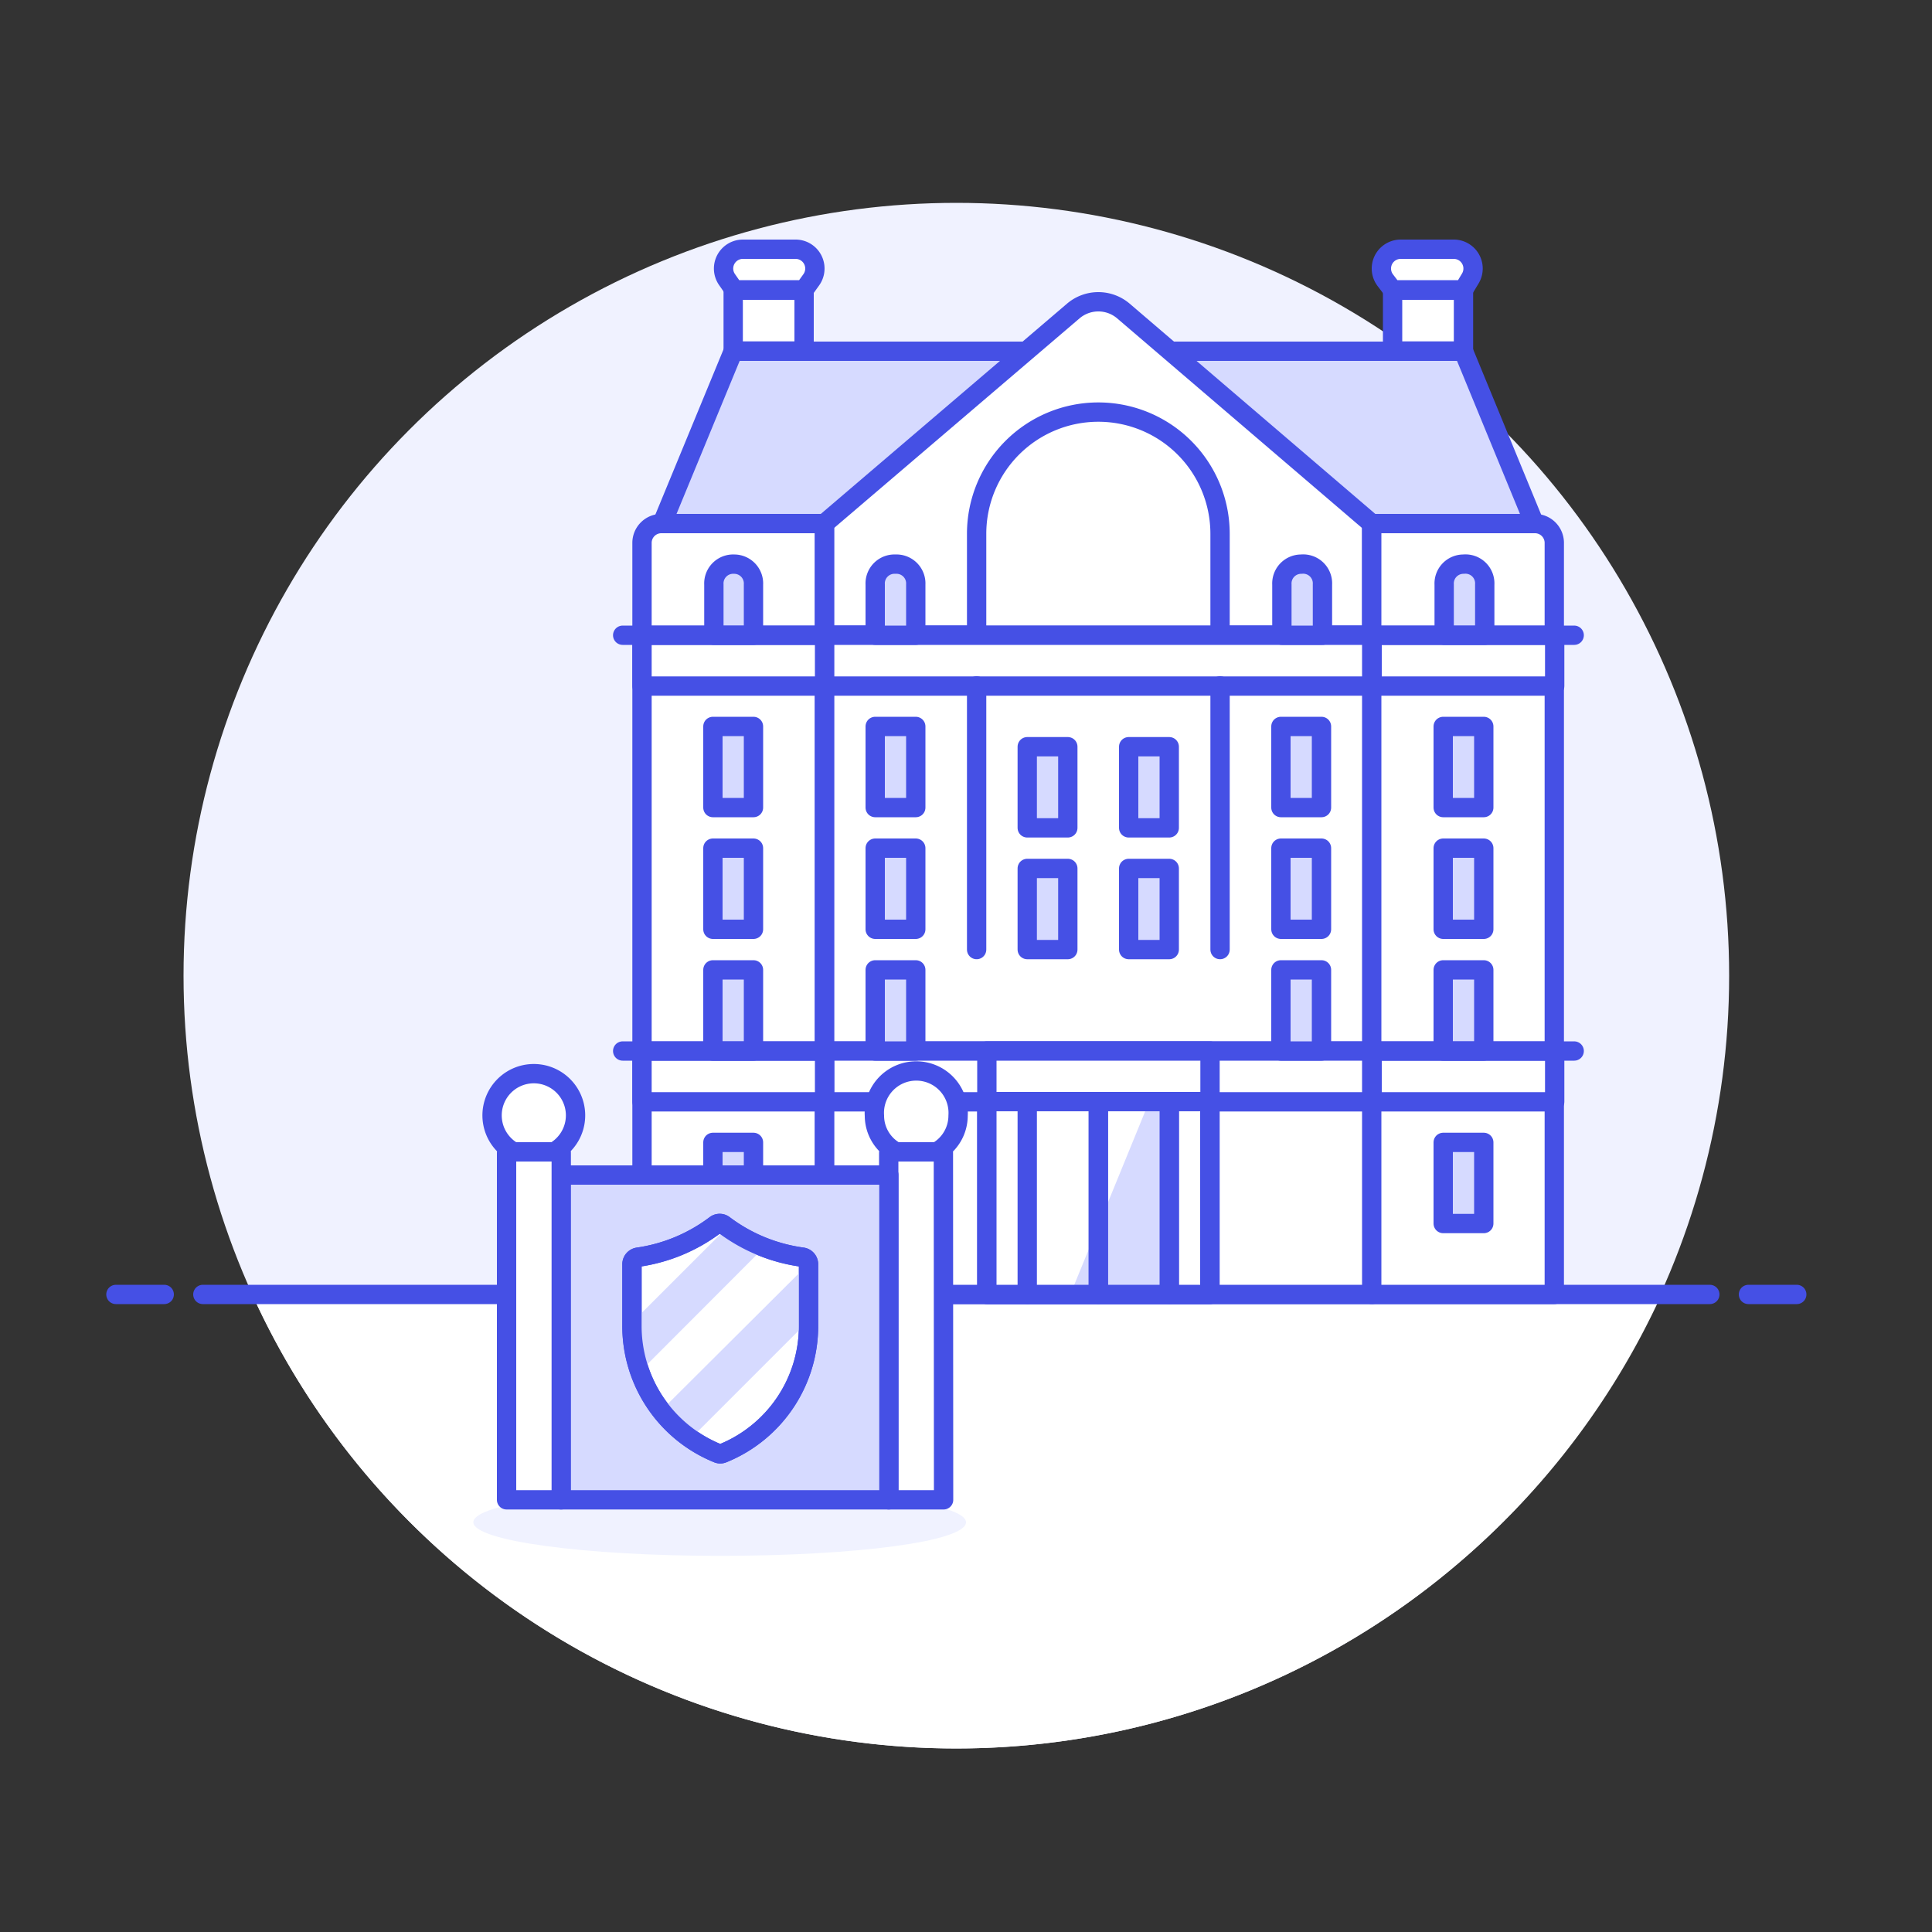 <svg id="Layer_1" data-name="Layer 1" xmlns="http://www.w3.org/2000/svg" viewBox="0 0 100 100"><rect x="0" y="0" width="100" height="100" fill="#333333" stroke="none"/><defs><style>.cls-1{fill:#f0f2ff;}.cls-2,.cls-5{fill:#fff;}.cls-3,.cls-7,.cls-8{fill:none;}.cls-3,.cls-5,.cls-6,.cls-7{stroke:#4550e5;}.cls-3,.cls-5,.cls-6{stroke-linecap:round;stroke-linejoin:round;}.cls-4,.cls-6{fill:#d6daff;}.cls-7{stroke-miterlimit:10;}</style></defs><title>hospital</title><circle class="cls-1" cx="49.5" cy="50.5" r="40"/><path class="cls-2" d="M86,67H13.05A40.11,40.11,0,0,0,24.22,81.5h0a40,40,0,0,0,50.56,0h0A40.11,40.11,0,0,0,86,67Z"/><line class="cls-3" x1="10.5" y1="67" x2="88.5" y2="67"/><line class="cls-3" x1="6" y1="67" x2="8.5" y2="67"/><line class="cls-3" x1="90.5" y1="67" x2="93" y2="67"/><path class="cls-2" d="M33.23,27.1h9.45a0,0,0,0,1,0,0v4.77a1,1,0,0,1-1,1H33.23a0,0,0,0,1,0,0V27.1A0,0,0,0,1,33.23,27.1Z" transform="translate(75.9 59.98) rotate(180)"/><rect class="cls-2" x="33.23" y="35.5" width="9.45" height="31.5"/><polygon class="cls-4" points="75.75 18.18 37.95 18.18 34.27 27.1 79.42 27.1 75.75 18.18"/><polygon class="cls-3" points="75.75 18.18 37.95 18.18 34.27 27.1 79.42 27.1 75.75 18.18"/><path class="cls-2" d="M71,32.88H42.67V27.1l12.88-11a2,2,0,0,1,2.6,0L71,27.1Z"/><path class="cls-3" d="M71,32.88H42.67V27.1l12.88-11a2,2,0,0,1,2.6,0L71,27.1Z"/><rect class="cls-2" x="42.67" y="54.4" width="28.35" height="12.6"/><rect class="cls-3" x="42.67" y="54.4" width="28.35" height="12.6"/><rect class="cls-2" x="42.67" y="32.88" width="28.35" height="21.52"/><rect class="cls-3" x="42.67" y="32.88" width="28.35" height="21.52"/><rect class="cls-5" x="42.67" y="54.4" width="28.35" height="2.63"/><path class="cls-2" d="M56.85,21.33a6.3,6.3,0,0,0-6.3,6.29v5.26h12.6V27.62A6.3,6.3,0,0,0,56.85,21.33Z"/><path class="cls-3" d="M56.85,21.33a6.3,6.3,0,0,0-6.3,6.29v5.26h12.6V27.62A6.3,6.3,0,0,0,56.85,21.33Z"/><path class="cls-3" d="M34.23,27.1h8.45a0,0,0,0,1,0,0V67a0,0,0,0,1,0,0H33.23a0,0,0,0,1,0,0V28.1a1,1,0,0,1,1-1Z"/><rect class="cls-5" x="33.23" y="54.4" width="9.45" height="2.63"/><rect class="cls-5" x="42.67" y="32.88" width="28.35" height="2.63"/><rect class="cls-5" x="33.23" y="32.88" width="9.45" height="2.63"/><path class="cls-6" d="M38,29.2h0a1,1,0,0,0-1.05,1.05v2.63H39V30.25A1,1,0,0,0,38,29.2Z"/><path class="cls-6" d="M46.35,29.2h0a1,1,0,0,0-1.05,1.05v2.63h2.1V30.25A1,1,0,0,0,46.35,29.2Z"/><path class="cls-6" d="M67.35,29.2h0a1,1,0,0,0-1,1.05v2.63h2.1V30.25A1,1,0,0,0,67.35,29.2Z"/><rect class="cls-6" x="36.9" y="37.6" width="2.1" height="4.2"/><rect class="cls-6" x="36.9" y="43.9" width="2.1" height="4.2"/><rect class="cls-6" x="36.9" y="50.2" width="2.1" height="4.2"/><rect class="cls-6" x="36.9" y="59.13" width="2.1" height="4.2"/><rect class="cls-2" x="71.02" y="35.5" width="9.45" height="31.5"/><path class="cls-2" d="M71,27.1h8.45a1,1,0,0,1,1,1v4.77a0,0,0,0,1,0,0H71a0,0,0,0,1,0,0V27.1A0,0,0,0,1,71,27.1Z"/><path class="cls-3" d="M71,27.1h8.45a1,1,0,0,1,1,1V67a0,0,0,0,1,0,0H71a0,0,0,0,1,0,0V27.1A0,0,0,0,1,71,27.1Z"/><rect class="cls-5" x="71.02" y="54.4" width="9.45" height="2.63"/><rect class="cls-5" x="71.02" y="32.88" width="9.45" height="2.63"/><path class="cls-6" d="M75.75,29.2h0a1,1,0,0,0-1,1.05v2.63h2.1V30.25A1,1,0,0,0,75.75,29.2Z"/><rect class="cls-6" x="74.7" y="37.6" width="2.1" height="4.2"/><rect class="cls-6" x="74.7" y="43.9" width="2.1" height="4.2"/><rect class="cls-6" x="74.7" y="50.2" width="2.1" height="4.2"/><rect class="cls-6" x="74.7" y="59.13" width="2.1" height="4.2"/><rect class="cls-6" x="45.3" y="37.6" width="2.1" height="4.2"/><rect class="cls-6" x="45.3" y="43.9" width="2.1" height="4.2"/><rect class="cls-6" x="45.3" y="50.2" width="2.1" height="4.2"/><rect class="cls-6" x="66.3" y="37.6" width="2.1" height="4.2"/><rect class="cls-6" x="66.3" y="43.9" width="2.1" height="4.2"/><rect class="cls-6" x="58.42" y="38.65" width="2.1" height="4.2"/><rect class="cls-6" x="58.42" y="44.95" width="2.1" height="4.2"/><rect class="cls-6" x="53.17" y="38.65" width="2.1" height="4.2"/><rect class="cls-6" x="53.17" y="44.95" width="2.1" height="4.2"/><rect class="cls-6" x="66.3" y="50.2" width="2.1" height="4.2"/><rect class="cls-5" x="37.95" y="15.02" width="3.67" height="3.15"/><path class="cls-5" d="M41.62,15H38l-.37-.53a1,1,0,0,1,.83-1.57h2.74A1,1,0,0,1,42,14.47Z"/><rect class="cls-5" x="72.08" y="15.02" width="3.67" height="3.15"/><path class="cls-5" d="M75.75,15H72.08l-.38-.5a1,1,0,0,1,.8-1.6h2.74a1,1,0,0,1,.86,1.52Z"/><line class="cls-3" x1="50.55" y1="35.5" x2="50.55" y2="49.15"/><line class="cls-3" x1="63.15" y1="35.5" x2="63.15" y2="49.15"/><rect class="cls-5" x="51.08" y="54.4" width="11.55" height="12.6"/><rect class="cls-2" x="51.08" y="57.02" width="2.1" height="9.98"/><rect class="cls-3" x="51.08" y="57.02" width="2.1" height="9.98"/><rect class="cls-2" x="60.52" y="57.02" width="2.1" height="9.98"/><rect class="cls-5" x="60.52" y="57.02" width="2.1" height="9.98"/><rect class="cls-4" x="53.17" y="57.02" width="7.35" height="9.98"/><polygon class="cls-2" points="59.48 57.02 53.17 57.02 53.17 67 55.4 67 59.48 57.02"/><rect class="cls-3" x="56.85" y="57.02" width="3.67" height="9.98"/><line class="cls-3" x1="42.67" y1="54.4" x2="32.23" y2="54.4"/><line class="cls-3" x1="42.67" y1="32.88" x2="32.23" y2="32.88"/><line class="cls-3" x1="81.48" y1="54.4" x2="71.02" y2="54.4"/><line class="cls-3" x1="81.48" y1="32.88" x2="71.02" y2="32.88"/><rect class="cls-3" x="53.17" y="57.02" width="3.68" height="9.98"/><path class="cls-1" d="M50,78.79c0,1-5.71,1.74-12.75,1.74S24.5,79.75,24.5,78.79s5.71-1.74,12.75-1.74S50,77.83,50,78.79Z"/><path class="cls-5" d="M48.84,77.63H46V59.68a1.59,1.59,0,0,1,2.83,0Z"/><rect class="cls-4" x="29.03" y="60.82" width="16.98" height="16.81"/><rect class="cls-3" x="29.03" y="60.82" width="16.98" height="16.81"/><path class="cls-5" d="M46.38,59.62h2.1a2.14,2.14,0,0,0,1.11-1.87,2.17,2.17,0,1,0-4.33,0A2.13,2.13,0,0,0,46.38,59.62Z"/><path class="cls-5" d="M29.05,77.63H26.22V59.68a1.59,1.59,0,0,1,2.83,0Z"/><path class="cls-5" d="M26.58,59.62h2.1a2.16,2.16,0,1,0-2.1,0Z"/><path class="cls-2" d="M37.47,63.4a.36.36,0,0,0-.44,0,8.68,8.68,0,0,1-4,1.67.37.37,0,0,0-.32.36v3.2a7.11,7.11,0,0,0,4.43,6.59.34.34,0,0,0,.28,0,7.11,7.11,0,0,0,4.43-6.59v-3.2a.37.37,0,0,0-.32-.36A8.68,8.68,0,0,1,37.47,63.4Z"/><path class="cls-7" d="M37.47,63.4a.36.36,0,0,0-.44,0,8.68,8.68,0,0,1-4,1.67.37.37,0,0,0-.32.36v3.2a7.11,7.11,0,0,0,4.43,6.59.34.34,0,0,0,.28,0,7.11,7.11,0,0,0,4.43-6.59v-3.2a.37.37,0,0,0-.32-.36A8.68,8.68,0,0,1,37.47,63.4Z"/><path class="cls-4" d="M37.65,63.52l-5,5v.14A6.91,6.91,0,0,0,33.12,71l6.47-6.48A9,9,0,0,1,37.65,63.52Z"/><path class="cls-4" d="M41.82,65.44,34.23,73a7,7,0,0,0,1.54,1.44l6-6Z"/><path class="cls-8" d="M37.47,63.4a.36.36,0,0,0-.44,0,8.68,8.68,0,0,1-4,1.67.37.37,0,0,0-.32.36v3.2a7.11,7.11,0,0,0,4.43,6.59.34.34,0,0,0,.28,0,7.11,7.11,0,0,0,4.43-6.59v-3.2a.37.37,0,0,0-.32-.36A8.68,8.68,0,0,1,37.47,63.4Z"/><path class="cls-7" d="M37.47,63.4a.36.36,0,0,0-.44,0,8.68,8.68,0,0,1-4,1.67.37.37,0,0,0-.32.36v3.2a7.11,7.11,0,0,0,4.43,6.59.34.34,0,0,0,.28,0,7.11,7.11,0,0,0,4.43-6.59v-3.2a.37.37,0,0,0-.32-.36A8.68,8.68,0,0,1,37.47,63.4Z"/></svg>